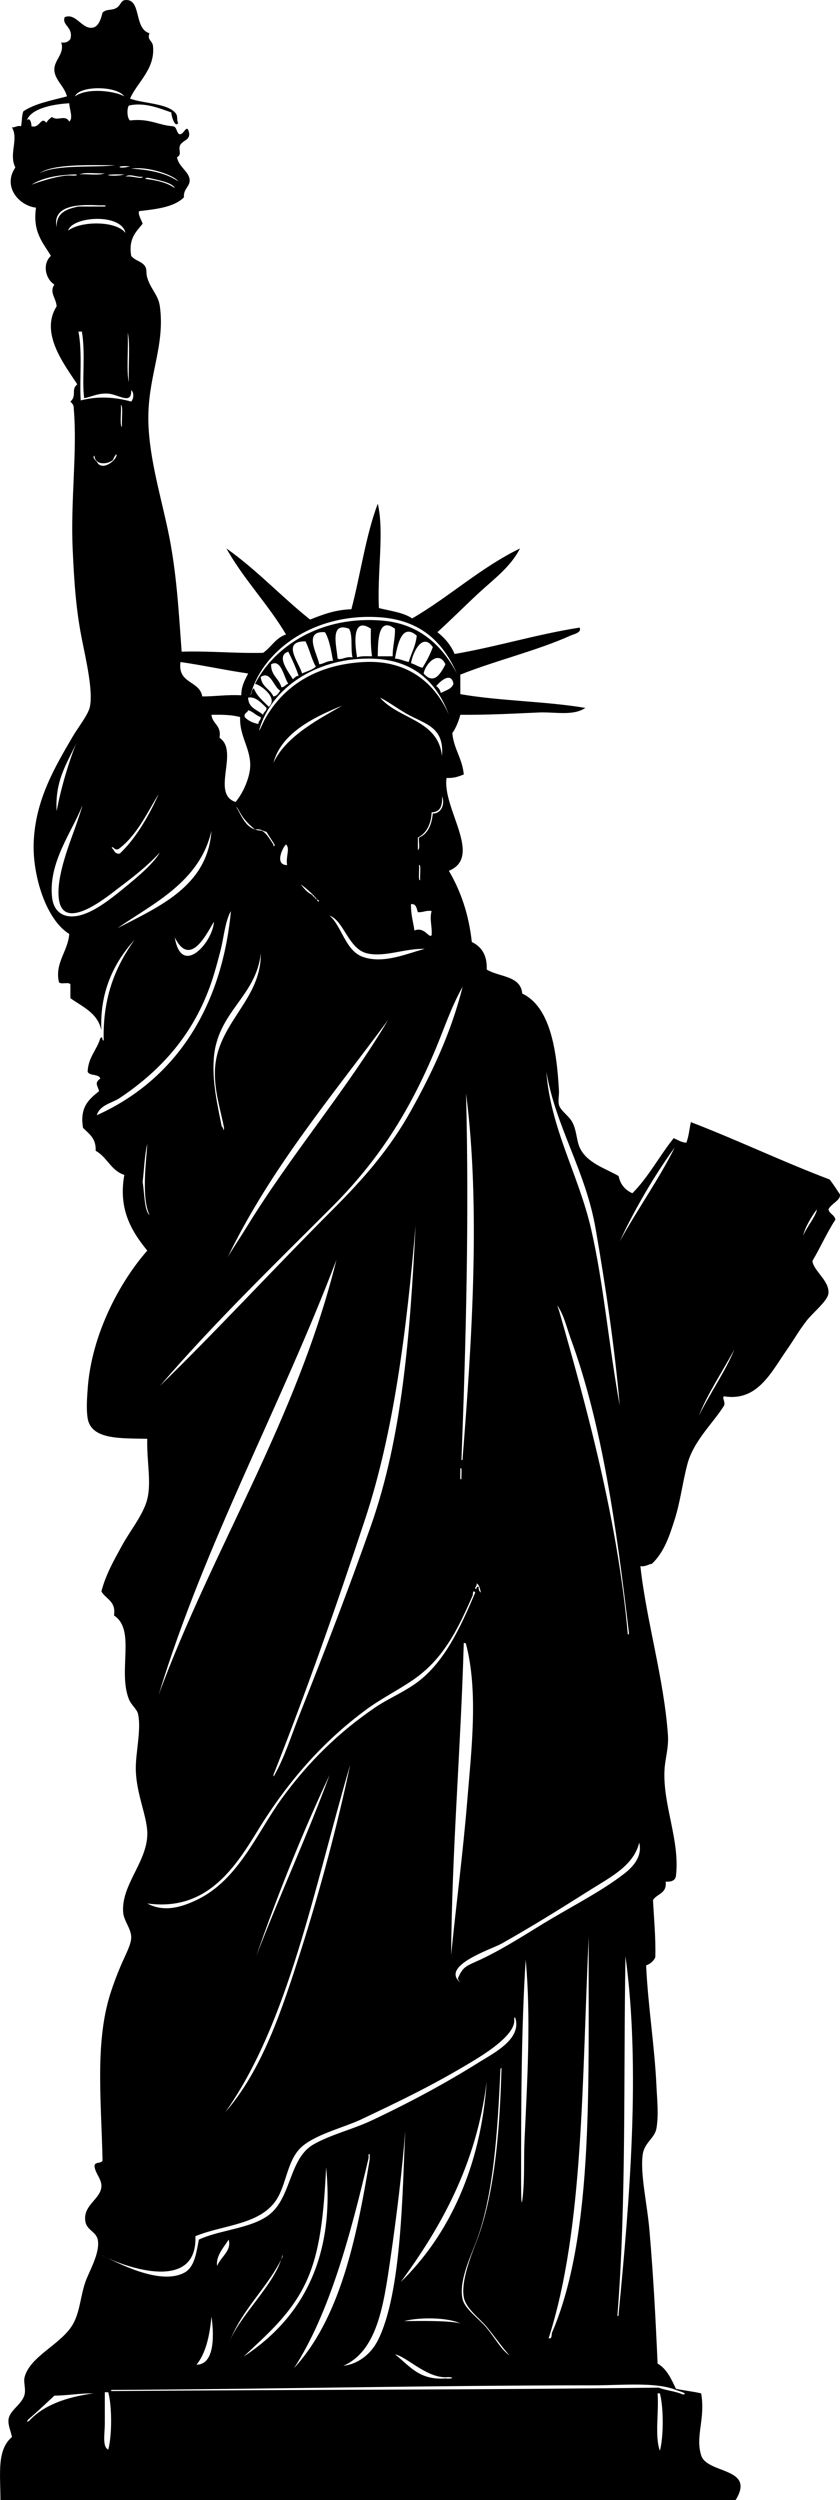 <?xml version="1.0" encoding="utf-8"?>
<!-- Generator: Adobe Illustrator 15.1.0, SVG Export Plug-In . SVG Version: 6.00 Build 0)  -->
<!DOCTYPE svg PUBLIC "-//W3C//DTD SVG 1.1//EN" "http://www.w3.org/Graphics/SVG/1.1/DTD/svg11.dtd">
<svg version="1.1" id="Calque_1" xmlns="http://www.w3.org/2000/svg" xmlns:xlink="http://www.w3.org/1999/xlink" x="0px" y="0px"
	 width="198.327px" height="590px" viewBox="0 0 198.327 590" enable-background="new 0 0 198.327 590" xml:space="preserve">
<g>
	<path fill-rule="evenodd" clip-rule="evenodd" d="M31.785,221.759c-4.107,4.558-8.315,11.361-7.852,21.391
		c-0.859-4.105-4.413-5.516-7.311-7.582c0-1.083,0-2.166,0-3.249c-0.375-0.708-2.297,0.131-2.708-0.542
		c-1.023-4.587,2.131-7.224,2.437-11.373c-5.473-3.346-8.71-13.779-8.394-21.661c0.4-9.962,4.963-17.655,9.206-24.91
		c1.294-2.213,3.666-5.15,4.061-7.04c0.78-3.724-0.889-10.936-1.895-15.975c-1.425-7.135-1.833-13.785-2.166-21.12
		c-0.528-11.632,1.1-23.003,0.271-33.034c-0.082-0.987,0.059-0.953-0.813-1.895c1.625-1.426,0.039-2.812,1.625-4.062
		c-2.907-4.521-8.936-12.021-4.874-18.412c-0.128-2.006-1.786-3.25-0.542-5.145c-2.077-1.31-2.91-4.826-0.812-6.769
		c-1.858-3.106-4.35-5.578-3.52-11.373c-4.18-0.507-7.9-5.1-4.874-9.477c-1.623-3.235,0.865-6.632-0.812-9.477
		c0.872,0.06,1.146-0.479,2.166-0.271c0.233-1.121,0.138-2.57,0.542-3.52c2.754-1.849,6.654-2.552,10.289-3.52
		c-0.646-2.465-2.875-3.85-2.979-6.228c-0.102-2.345,2.509-3.827,1.625-6.499c1.163,0.169,1.745-0.241,2.166-0.812
		c0.743-2.848-2.068-3.182-1.354-5.145c2.692-1.143,4.148,3.083,6.769,2.437c1.327-0.328,1.878-2.298,2.166-3.52
		c0.98-0.932,2.098-0.432,3.25-1.083c1.19-0.674,0.974-1.953,2.437-1.896c3.506,0.137,1.724,6.79,5.416,7.852
		c-0.667,1.538,0.676,1.738,0.812,2.979c0.6,5.458-3.786,8.642-5.415,12.455c3.333,1.19,9.04,1.1,10.831,3.52
		c0.511,0.69,0.139,1.761,0.542,2.166c-0.661,1.351-1.607-1.371-1.625-2.437c-2.765-0.952-6.353-2.47-10.019-1.625
		c-0.542,0.736-0.408,3.105,0.271,3.52c4.628-0.527,6.616,1.107,10.018,1.354c1.105,0.069,0.865,1.481,1.625,1.896
		c1.004,0.235,1.652-2.309,2.166-0.813c0.735,2.113-1.175,2.13-1.896,3.249c-0.718,1.116,0.511,2.364-0.812,2.979
		c0.279,2.234,2.894,3.404,2.978,5.416c0.064,1.526-1.535,2.089-1.354,4.062c-2.298,2.305-6.417,2.789-10.56,3.249
		c-0.423,0.618,0.551,2.146,0.813,2.979c-1.537,1.893-3.38,3.48-2.708,7.582c0.969,1.214,2.519,1.275,3.25,2.437
		c0.571,0.908,0.168,1.45,0.542,2.708c0.815,2.745,2.604,4.045,2.979,6.769c1.217,8.847-2.428,15.724-2.708,25.181
		c-0.264,8.945,2.681,18.584,4.603,27.618c2.078,9.765,2.551,19.333,3.25,28.701c6.702-0.204,12.569,0.428,19.224,0.271
		c1.936-1.313,2.959-3.539,5.416-4.332c-4.268-7.195-9.956-12.969-14.08-20.308c7.153,5.032,12.977,11.393,19.766,16.788
		c2.915-1.146,5.815-2.308,9.748-2.437c2.162-8.217,3.38-17.378,6.228-24.91c1.572,6.574-0.175,16.519,0.271,24.64
		c2.751,0.679,5.815,1.044,7.853,2.437c8.845-5.145,16.055-11.924,25.452-16.517c-2.146,4.278-6.106,7.191-9.478,10.289
		c-3.384,3.111-6.614,6.385-10.018,9.477c1.717,1.351,3.144,2.994,4.062,5.145c10.162-1.751,19.214-4.613,29.513-6.228
		c0.544,1.208-1.314,1.511-2.166,1.895c-7.83,3.538-17.944,5.969-25.993,9.206c0,1.534,0,3.069,0,4.603
		c9.29,1.631,20.176,1.666,29.514,3.249c-2.94,1.972-7.098,0.901-11.102,1.083c-6.104,0.277-11.881,0.585-18.412,0.542
		c-0.445,1.631-1.041,3.111-1.896,4.332c0.36,3.792,2.359,5.944,2.708,9.748c-1.162,0.462-2.327,0.922-4.062,0.813
		c-1.081,7.185,8.685,18.556,0.541,21.932c2.741,4.66,4.692,10.11,5.416,16.788c2.241,1.098,3.658,3.02,3.52,6.499
		c2.878,1.815,8.019,1.368,8.394,5.686c6.556,3.082,8.148,13.206,8.665,23.015c0.05,0.961-0.26,2.243,0,3.249
		c0.335,1.299,2.12,2.431,2.979,3.791c1.19,1.888,1.128,4.509,1.895,6.228c1.656,3.711,6.256,5.025,9.206,6.769
		c0.413,2.024,1.569,3.305,3.25,4.062c3.786-3.795,6.378-8.784,9.747-12.997c0.967,0.387,1.745,0.962,2.979,1.083
		c0.585-1.401,0.729-3.243,1.083-4.874c11.145,4.289,21.564,9.303,32.763,13.538c0.88,1.105,1.636,2.335,2.437,3.52
		c0.273,1.334-2.097,2.187-2.707,3.52c0.216,1.138,1.449,1.258,1.624,2.437c-1.989,3.064-3.536,6.572-5.415,9.748
		c0.252,2.34,3.977,4.594,3.791,7.582c-0.112,1.804-3.652,4.571-5.145,6.498c-1.895,2.445-2.916,4.352-4.604,6.77
		c-3.846,5.51-7.005,12.354-14.892,11.102c-0.604,0.276,0.354,1.244,0,2.166c-2.487,4.042-7.207,8.312-8.665,13.809
		c-1.15,4.341-1.661,8.832-2.979,12.997c-1.259,3.98-2.522,7.829-5.415,10.56c-0.968,0.115-1.444,0.722-2.708,0.542
		c1.401,12.84,5.54,26.433,6.499,39.802c0.224,3.12-0.688,5.674-0.813,8.395c-0.379,8.299,3.693,16.568,2.708,24.91
		c-0.15,1.114-1.104,1.423-2.438,1.354c0.379,2.815-2.051,2.823-2.979,4.332c0.221,4.473,0.669,8.718,0.542,13.539
		c-0.45,0.903-1.178,1.53-2.166,1.896c0.449,9.64,2.014,19.108,2.437,28.43c0.139,3.057,0.562,6.839,0,10.019
		c-0.423,2.394-2.868,3.322-3.249,6.228c-0.612,4.665,1.051,11.376,1.625,18.142c0.911,10.745,1.409,20.17,1.895,31.138
		c2.178,1.252,3.229,3.632,4.333,5.957c1.915,0.431,4.077,0.615,5.956,1.083c1.038,6.079-1.429,10.001,0,14.621
		c1.373,4.437,12.971,2.769,8.123,10.56c-57.854,0-115.705,0-173.561,0c-0.033-6.459-0.86-11.816,2.708-14.892
		c-0.244-1.313-0.939-2.716-0.813-4.062c0.214-2.269,3.207-3.582,3.791-5.957c0.33-1.341-0.285-2.934,0-4.062
		c1.261-4.997,8.588-7.715,11.373-12.455c1.699-2.894,1.789-6.557,2.978-10.019c0.864-2.516,3.381-6.583,2.979-9.747
		c-0.282-2.219-2.639-2.38-2.979-4.604c-0.583-3.821,3.526-5.14,3.791-8.123c0.153-1.732-1.46-3.165-1.625-4.873
		c-0.043-1.126,1.625-0.541,1.895-1.354c-0.287-14.09-1.842-27.909,1.896-39.531c0.667-2.076,1.501-4.289,2.437-6.498
		c0.937-2.213,2.369-4.762,2.437-6.499c0.081-2.068-1.728-3.977-1.895-5.957c-0.536-6.351,5.378-11.665,5.686-18.141
		c0.207-4.344-2.696-9.732-2.708-15.976c-0.007-3.812,1.315-9.162,0.542-12.726c-0.262-1.205-1.614-2.131-2.167-3.521
		c-2.666-6.708,1.678-16.403-3.52-19.766c0.521-3.41-1.934-3.842-2.979-5.687c1.063-4.056,2.985-7.372,4.874-10.83
		c1.796-3.288,4.502-6.595,5.686-10.019c1.474-4.262,0.106-9.528,0.271-15.163c-6.288-0.148-13.257,0.287-14.08-4.873
		c-0.341-2.141-0.135-4.756,0-6.77c0.895-13.338,7.972-25.857,14.08-32.763c-3.446-4.282-6.93-9.473-5.416-17.871
		c-3.155-0.996-4.07-4.233-6.769-5.686c0.157-2.955-1.596-4-2.979-5.415c-0.837-4.989,1.494-6.81,3.791-8.665
		c-0.462-1.621-1.099-1.843,0.271-2.979c-0.353-1.181-2.552-0.516-2.979-1.625c0.165-3.445,2.159-5.062,2.979-7.852
		c0.748-0.74,0.254,0.396,0.813,0.542C24.222,234.954,27.48,227.834,31.785,221.759z M17.706,22.746
		c2.884-2.136,9.462-1.271,11.643,0C27.521,20.167,18.658,20.192,17.706,22.746z M6.333,28.432c0.677-0.919,1.147,0.637,1.083,1.354
		c1.979,0.634,2.235-2.452,3.52-0.813c0.336-0.566,0.788-1.018,1.354-1.354c1.31,1.076,3.126-0.687,4.062,1.083
		c0.991-0.839,0.037-2.89,0-4.333C12.082,24.615,7.233,25.721,6.333,28.432z M9.312,40.888c4.229-2.18,13.006-1.254,17.871-1.896
		C20.765,38.984,12.582,38.651,9.312,40.888z M30.702,39.263C27.122,38.925,27.678,40.073,30.702,39.263L30.702,39.263z
		 M42.074,42.783c-0.921-1.44-7.204-3.615-11.102-2.979C35.431,40.04,39.265,40.899,42.074,42.783z M24.745,40.888
		c-1.898,0.178-4.509-0.358-5.957,0.271C20.687,40.98,23.298,41.516,24.745,40.888z M7.417,43.595
		c0.989-0.391,5.434-1.948,8.394-2.166c0.58-0.074,2.889,0.209,2.166-0.271C13.736,41.25,10.07,41.917,7.417,43.595z M27.182,41.158
		c-4.07,0.082,0.375,0.642,2.166,0C28.656,41.169,27.898,41.144,27.182,41.158z M33.681,41.7c-1.404,0.221-2.951-0.828-4.062,0
		C31.028,41.373,33.607,42.462,33.681,41.7z M41.262,44.407c-0.473-1.335-4.028-1.926-6.228-2.437
		c-0.379-0.021-1.035,0.06-0.542,0.271C37.136,42.577,39.563,43.128,41.262,44.407z M18.518,48.74c1.354,0,2.708,0,4.062,0
		c0.722,0,1.444,0,2.166,0c0.862-0.373-0.957-0.268-1.354-0.271c-5.199-0.324-11.095,0.096-10.019,5.145
		C13.275,50.176,15.749,49.31,18.518,48.74z M16.081,54.426c2.938-2.292,11.289-2.394,13.539,0.542
		C28.627,50.236,17.033,51.045,16.081,54.426z M19.059,94.499c4.063-1.068,8.107-0.792,11.914,0.271
		c0.591-0.649,0.745-2.084,0-2.708c0.158,3.704-3.079,0.88-5.686,0.813c-2.432-0.063-3.715,0.828-5.415,1.083
		c-0.563-4.229,0.358-10.546-0.542-15.705c-0.271,0-0.542,0-0.813,0C19.487,83.077,18.737,89.75,19.059,94.499z M30.431,90.167
		c-0.172-3.62,0.351-9.375-0.271-11.643C30.333,82.143,29.81,87.898,30.431,90.167z M28.807,100.727
		c-0.149-1.481,0.318-5.004-0.271-5.145C28.685,97.063,28.218,100.586,28.807,100.727z M27.453,107.225
		c-0.091-0.125-1.176,1.806-0.542,1.083c-1.243,1.417-4.58,1.569-4.603-0.813c-0.74,0.584,0.634,1.333,0.812,1.896
		C24.755,111.165,27.995,107.967,27.453,107.225z M90.541,146.486c8.898,0.829,14.13,6.351,17.329,12.456
		c-3.284-7.473-8.584-12.583-18.142-13.268c-15.606-1.118-27.856,7.874-30.596,18.412c0.375-0.437,0.229-1.396,0.813-1.625
		c0.736,1.881,2.232,3.002,3.52,4.332c2.234-1.944-1.586-5.009-3.25-5.416C64.887,152.28,76.106,145.141,90.541,146.486z
		 M84.313,155.15c0.873-0.391,2.271-0.256,3.521-0.271c-0.297-1.959-0.313-4.199-0.271-6.499
		C83.251,145.443,83.677,151.564,84.313,155.15z M89.188,154.88c1.173,0,2.347,0,3.52,0c-0.024-2.371,0.61-4.083,0.542-6.499
		C89.218,145.351,89.243,151.453,89.188,154.88z M79.711,155.421c0.794,0.458,1.997-0.599,3.52-0.271
		c-0.501-2.026,0.133-5.187-0.813-6.769C77.761,146.613,79.49,152.56,79.711,155.421z M93.249,155.421
		c1.269,0.086,2.129,0.579,3.249,0.812c0.603-2.104,1.655-3.76,1.896-6.228C94.802,146.875,93.837,152.343,93.249,155.421z
		 M75.379,156.775c1.2-0.153,1.83-0.877,3.249-0.812c-0.453-2.436-0.83-4.946-1.896-6.769
		C71.473,148.793,74.951,154.356,75.379,156.775z M71.317,158.941c1.091-0.533,2.429-0.82,3.249-1.625
		c-1.03-1.768-1.487-4.109-2.438-5.957C66.319,151.28,70.64,156.377,71.317,158.941z M97.04,156.504
		c0.985,0.278,1.675,0.853,2.707,1.083c0.938-1.5,1.795-3.079,2.438-4.874C99.755,149.149,97.452,153.948,97.04,156.504z
		 M68.067,153.797c-3.13,0.939,0.316,5.146,1.083,6.498c0.406-0.316,0.662-0.782,1.354-0.812
		C69.819,157.46,68.971,155.602,68.067,153.797z M100.019,158.941c2.344,2.658,3.893,0.317,5.145-2.167
		C103.607,153.341,100.463,156.568,100.019,158.941z M87.021,155.421c-12.764,0-22.922,7.159-25.723,16.517
		c-0.48,1.605,0.964-1.675,1.083-1.896c4.366-8.12,12.319-13.229,23.557-13.809c10.733-0.553,17.009,5.455,20.036,12.456
		C103.046,160.735,97.32,155.421,87.021,155.421z M47.76,164.356c3.159,0,5.859-0.458,9.206-0.271
		c0.011-2.245,0.88-3.633,1.625-5.145c-5.442-0.786-10.533-1.922-15.975-2.708C41.882,161.39,47.122,160.572,47.76,164.356z
		 M64.006,156.775c-0.045,2.663,1.895,3.34,2.437,5.416c0.808-0.004,0.92-0.704,1.624-0.813
		C66.975,159.732,66.384,155.418,64.006,156.775z M61.569,159.753c0.178,2.35,2.22,2.834,2.979,4.603
		c0.897-0.095,1.175-0.811,1.625-1.354C64.562,162.111,63.925,158.196,61.569,159.753z M102.996,161.919
		c0.547,0.357,0.917,0.889,1.083,1.625c1.1-0.616,2.541-0.889,2.979-2.167C106.558,158.437,103.913,160.75,102.996,161.919z
		 M104.351,178.437c0.623-7.02-4.126-7.562-8.394-10.019c-2.479-1.426-4.401-2.913-6.229-3.791
		C94.063,169.77,103.482,169.827,104.351,178.437z M62.111,168.689c0.108-0.704,0.808-0.817,0.813-1.625
		c-1.167-1.108-2.547-2.767-4.333-2.437C58.617,167.129,60.794,167.478,62.111,168.689z M64.548,180.061
		c2.973-6.505,11.364-10.659,16.246-13.539C73.871,169.348,66.394,173.062,64.548,180.061z M57.779,169.23
		c0.784,0.84,1.869,1.38,3.249,1.625c-0.071-0.793,0.612-0.832,0.542-1.625c-1.163-0.372-1.782-1.286-2.979-1.625
		C58.44,168.267,57.543,168.183,57.779,169.23z M51.822,174.104c4.761,3.16-2.125,13.211,3.791,15.163
		c1.488-1.742,2.747-4.419,3.25-6.769c1.096-5.128-2.395-8.175-2.166-13.268c-1.89-0.547-4.288-0.586-6.77-0.542
		C50.151,170.901,52.346,171.143,51.822,174.104z M13.373,191.433c1.079-5.829,3.016-11.978,4.603-15.975
		C15.829,180.17,12.942,184.143,13.373,191.433z M27.995,200.368c-0.958,0.476-1.395-0.909-1.625-0.271
		c0.633,0.45,0.655,1.512,1.896,1.354c3.934-3.648,7.15-9.457,9.206-14.08C34.616,192.007,32.296,197.179,27.995,200.368z
		 M101.913,191.704c-0.151,2.917-1.236,4.901-3.249,5.957c0,0.993,0,1.986,0,2.979c0.62-0.463,0.1-2.067,0.271-2.979
		c2.093-0.886,2.987-2.97,3.25-5.686c1.998,0.099,2.961-2.268,2.166-4.062C104.516,190.154,103.948,191.663,101.913,191.704z
		 M27.995,209.574c-2.25,1.694-12.936,10.652-14.08,2.708c-0.761-5.285,2.602-13.439,4.062-17.6
		c0.496-1.413,1.772-5.254,1.354-4.332c-2.212,5.738-7.946,13.139-7.04,21.391c0.428,3.901,3.311,5.366,7.311,4.062
		c3.316-1.082,6.867-3.907,10.019-6.499c3.353-2.757,6.703-5.637,8.123-8.123C34.854,204.291,31.867,206.659,27.995,209.574z
		 M61.84,196.036c1.227,0.758,1.883,2.088,2.708,3.249c-0.061,0.46,0.305,0.67,0.271,0c-0.633-0.992-1.292-1.957-1.895-2.978
		c-0.912-0.171-1.389-0.778-2.708-0.542c-0.712-0.592-1.806-1.536-2.708-2.708c-0.67-0.872-1.833-3.188-1.625-2.437
		C57.295,193,58.154,195.932,61.84,196.036z M27.724,219.051c9.806-5.087,21.313-9.915,22.203-23.015
		C47.185,208.187,35.963,213.301,27.724,219.051z M67.797,204.159c-0.396-1.875,0.773-4.022-0.271-4.874
		C66.615,200.131,64.821,204.175,67.797,204.159z M99.206,207.679c-0.125-0.969,0.283-3.88-0.271-3.52
		C99.06,205.128,98.651,208.039,99.206,207.679z M73.754,211.199c0.058,0.304,0.301,0.421,0.541,0.542
		c0.058,0.304,0.301,0.421,0.542,0.542c0.236,0.906,0.906,0.236,0,0c-0.834-1.278-3.537-3.455-3.791-3.52
		C71.813,209.711,72.564,210.673,73.754,211.199z M97.852,219.593c2.419-1.002,3.477,2.033,4.062,1.083
		c0.14-2.234-0.56-3.755,0-5.686c-1.386-0.212-1.967,0.38-3.249,0.271c-0.337-0.836-0.32-2.025-1.624-1.895
		C96.98,215.771,97.551,217.547,97.852,219.593z M52.093,224.196c-0.674,2.625-1.379,5.27-2.167,7.582
		c-4.22,12.393-11.937,20.835-21.661,27.347c-1.794,1.201-4.671,1.584-5.415,4.062c18.237-8.208,29.448-24.886,31.679-48.196
		C53.154,217.34,52.845,221.264,52.093,224.196z M85.668,225.82c4.883,1.725,10.348-0.777,14.621-1.896
		c-4.8-0.12-9.337,1.998-13.538,1.083c-4.49-0.977-5.537-7.736-8.936-8.935C80.729,218.62,81.542,224.363,85.668,225.82z
		 M50.468,217.968c0.323-1.014-0.552,0.56-0.542,0.542c-2.105,3.69-5.489,9.116-8.664,2.708
		C42.803,230.511,49.865,222.763,50.468,217.968z M50.468,249.918c-0.365,5.454,0.841,10.708,1.896,15.975
		c0.402-0.011,0.392,1.608,0.542,0.271c-0.879-4.426-2.257-8.553-2.166-13.268c0.219-11.342,10.998-16.767,10.831-27.889
		C60.46,235.273,51.215,238.777,50.468,249.918z M102.996,247.211c-6.393,15.393-13.792,26.789-24.64,37.636
		c-13.807,13.808-27.852,27.389-40.614,42.239c13.221-12.852,26.96-27.772,40.886-41.698c7.223-7.223,13.359-14.21,18.412-23.286
		c4.904-8.81,9.467-18.331,12.185-29.243C106.578,237.568,104.94,242.532,102.996,247.211z M53.717,296.761
		c0.515-0.972,3.199-5.022,4.603-7.311c10.413-16.965,23.597-32.359,33.304-48.738C78.332,258.738,63.944,275.67,53.717,296.761z
		 M139.55,289.992c2.964,12.872,4.14,27.261,6.77,41.698c-1.159-13.533-3.37-28.337-5.687-41.698
		c-2.391-13.792-9.412-23.985-11.643-37.095C129.994,266.361,136.629,277.307,139.55,289.992z M108.953,344.416
		c0.015,0.285,0.348,0.213,0.271-0.271c2.155-27.11,4.286-59.266,0.812-86.104C110.772,287.193,110.037,316.285,108.953,344.416z
		 M33.681,278.89c0.417,2.563,0.411,6.987,1.625,7.853c-2.028-4.156-0.678-13.451-0.542-16.788
		C34.125,272.655,34.045,275.916,33.681,278.89z M146.319,292.97c4.107-7.445,9.492-15.057,12.996-22.203
		C154.45,277.455,149.684,285.684,146.319,292.97z M189.642,291.616c0.841-2.139,2.952-4.446,3.249-6.228
		C191.581,287.06,189.963,289.859,189.642,291.616z M86.209,358.496c-6.912,20.886-13.932,40.864-21.661,60.381
		c0.177,0.596-0.009,0.49,0.271,0c2.415-4.234,4.009-9.44,5.957-14.351c5.872-14.799,11.471-29.303,16.787-44.406
		c7.367-20.927,9.259-44.842,10.561-70.94C96.021,313.73,92.98,338.037,86.209,358.496z M79.439,297.302
		c-13.229,34.788-30.946,66.529-41.968,102.62C50.452,364.885,70.084,335.06,79.439,297.302z M131.969,308.674
		c-0.742-1.255-0.066,0.312,0,0.542c6.621,23.116,13.87,49.614,16.246,76.355c0.015,0.285,0.347,0.213,0.271-0.271
		c-2.936-24.862-6.328-49.27-13.81-69.587C133.618,312.626,133.2,310.757,131.969,308.674z M165.002,334.126
		c2.585-5.267,6.421-10.727,8.394-15.704C170.673,323.552,166.918,329.093,165.002,334.126z M108.953,349.019
		c-0.088-0.652,0.231-3.095-0.271-2.438C108.771,347.234,108.451,349.676,108.953,349.019z M113.557,375.825
		c-0.26-0.824-0.319-1.848-1.083-2.166c0.352,0.672-0.795,1.123,0,1.354c0.03-0.33,0.081-0.642,0.541-0.542
		C112.974,375.143,113.154,375.594,113.557,375.825z M46.407,448.389c9.854-4.655,14.231-15.803,20.037-23.827
		c6.374-8.811,13.642-15.84,22.202-21.661c2.811-1.911,6.086-3.272,9.206-5.415c7.032-4.828,10.935-13.62,14.351-21.661
		c-0.572-0.881-0.613,0.707-0.541,0.541c-3.629,8.313-7.022,15.178-14.08,20.037c-3.661,2.521-7.549,4.423-11.102,7.04
		c-10.37,7.638-18.673,17.166-25.722,28.701c-5.665,9.269-12.301,18.939-25.994,17.058
		C39.001,451.499,43.374,449.822,46.407,448.389z M106.517,461.386c1.127-11.544,2.771-23.807,3.791-36.282
		c0.984-12.06,2.662-25.816-0.271-37.095c-0.06-0.211-0.227-0.315-0.541-0.271C108.813,412.417,106.676,437.087,106.517,461.386z
		 M71.046,460.303c4.514-14.188,8.595-29.367,11.644-43.864c-8.425,28.581-14.492,60.962-29.514,82.042
		C61.907,488.5,66.547,474.448,71.046,460.303z M60.486,461.657c5.527-14.329,12.257-28.899,17.329-42.78
		C71.459,432.376,65.362,447.58,60.486,461.657z M139.009,446.223c-6.944,4.385-13.359,8.384-20.579,12.455
		c-2.252,1.271-14.101,5.069-10.018,8.936c0.873,0.827-0.463-0.387-0.271-0.813c1.046-2.313,1.557-2.685,4.062-3.79
		c5.416-2.39,10.78-5.809,15.434-8.665c7.07-4.34,14.329-7.938,19.767-12.185c1.955-1.527,4.327-3.962,3.52-7.311
		C149.578,440.328,144.176,442.96,139.009,446.223z M129.531,551.822c0.932,0.181,0.616-0.896,0.813-1.354
		c10.204-23.718,8.415-61.048,8.665-93.414C137.356,490.613,137.897,525.835,129.531,551.822z M145.777,546.407
		c0.015,0.285,0.348,0.213,0.271-0.271c2.555-26.395,5.275-57.786,1.625-84.479C147.189,490.056,147.902,519.65,145.777,546.407z
		 M123.033,513.644c0,1.414-0.017,7.762,0.271,5.687c0.635-4.577,0.324-9.681,0.542-14.351c0.678-14.578,1.525-28.944,0.271-42.511
		C123.084,478.667,123.033,496.497,123.033,513.644z M111.391,486.568c-9.258,5.57-16.641,9.105-25.994,13.538
		c-4.111,1.948-10.248,3.387-13.809,6.228c-3.623,2.891-3.785,8.289-5.957,12.185c-3.667,6.578-12.855,6.444-19.495,9.206
		c0.503,13.145-16.03,7.677-22.474,4.332c3.834,1.799,13.899,7.336,19.766,4.332c2.429-1.243,2.878-4.359,3.52-7.852
		c5.085-2.439,13.276-2.61,17.329-6.499c4.522-4.338,4.227-12.82,9.748-15.975c4.069-2.325,9.234-3.528,13.81-5.687
		c8.953-4.224,17.344-8.732,25.451-13.809c3.244-2.031,9.927-5.365,8.395-10.289c-0.016-0.285-0.348-0.214-0.271,0.271
		C121.804,480.041,115.058,484.361,111.391,486.568z M118.159,488.192c-0.632,14.229-1.574,30.292-5.957,41.428
		c-1.365,3.469-3.912,9.053-2.978,12.996c0.555,2.347,3.978,4.687,5.686,6.77c2.093,2.553,3.418,5.132,5.415,6.498
		c-1.894-2.057-3.365-4.31-5.415-6.769c-1.764-2.116-4.95-4.326-5.415-7.04c-0.636-3.714,1.556-9.328,2.979-12.997
		c4.551-11.737,5.599-27.848,5.956-41.969C118.384,487.514,118.527,488.108,118.159,488.192z M94.603,538.554
		c11.369-11.015,18.962-27.249,20.308-47.384C112.495,511.139,103.697,526.167,94.603,538.554z M92.166,533.139
		c-1.623,11.153-3.138,21.644-11.102,25.182c3.882-0.476,6.691-3.15,8.123-5.957c5.709-11.196,5.828-35.69,6.498-49.55
		C94.942,512.298,93.713,522.505,92.166,533.139z M69.422,558.862c10.728-11.655,14.7-30.066,17.87-49.279c0-0.36,0-0.722,0-1.083
		c-0.015-0.285-0.347-0.213-0.271,0.271c0,0.181,0,0.361,0,0.542C82.786,527.28,77.806,545.946,69.422,558.862z M72.129,538.826
		c-3.624,7.567-9.374,12.333-14.621,17.328c13.575-8.88,21.641-22.988,19.495-44.676C76.447,522.222,75.669,531.435,72.129,538.826z
		 M51.28,534.764c0.721-2.079,3.484-3.553,2.708-6.228C52.913,530.261,50.861,532.447,51.28,534.764z M53.988,553.176
		c2.247-6.538,11.252-14.258,12.726-21.12c0,0.181,0,0.361,0,0.542C63.1,540.084,56.955,545.041,53.988,553.176z M46.407,558.049
		c4.613,0,4.014-8.065,3.52-11.372C49.508,551.223,48.614,555.292,46.407,558.049z M108.683,548.302
		c-3.029-1.431-9.571-1.491-13.268-0.542C99.867,547.732,105.849,547.615,108.683,548.302z M105.163,561.298
		c2.111,0.188,2.111-0.458,0-0.271c-4.923-0.057-9.661-5.389-12.185-5.415c0.09,0.001,0.18-0.001,0.271,0
		C96.584,558.144,98.828,561.767,105.163,561.298z M161.211,565.089c1.505-0.182-0.929-0.804-1.624-1.083
		c-4.814-1.932-12.818-1.083-19.495-1.083c-37.333-0.002-77.013,0.898-113.722,1.083c-0.285,0.015-0.213,0.348,0.271,0.271
		c42.883-0.351,86.196-0.268,128.885-0.812C157.267,564.161,159.56,564.304,161.211,565.089z M24.745,565.36c0,1.951,0,4.498,0,6.77
		c0,2.07-0.64,5.316,0.813,5.957c0.9-3.264,0.9-10.275,0-13.538c-0.271,0-0.542,0-0.813,0
		C24.745,564.819,24.745,565.089,24.745,565.36z M12.832,565.36c-2.05,1.922-4.091,3.852-6.228,5.687
		c-0.303,0.563-0.292,0.574,0.271,0.271c3.453-3.768,8.826-5.614,15.163-6.498C18.764,564.794,16.043,565.323,12.832,565.36z
		 M155.796,578.357c0.9-3.264,0.9-10.274,0-13.538c-0.181,0-0.361,0-0.542,0C155.608,569.158,154.541,574.918,155.796,578.357z"/>
</g>
</svg>
